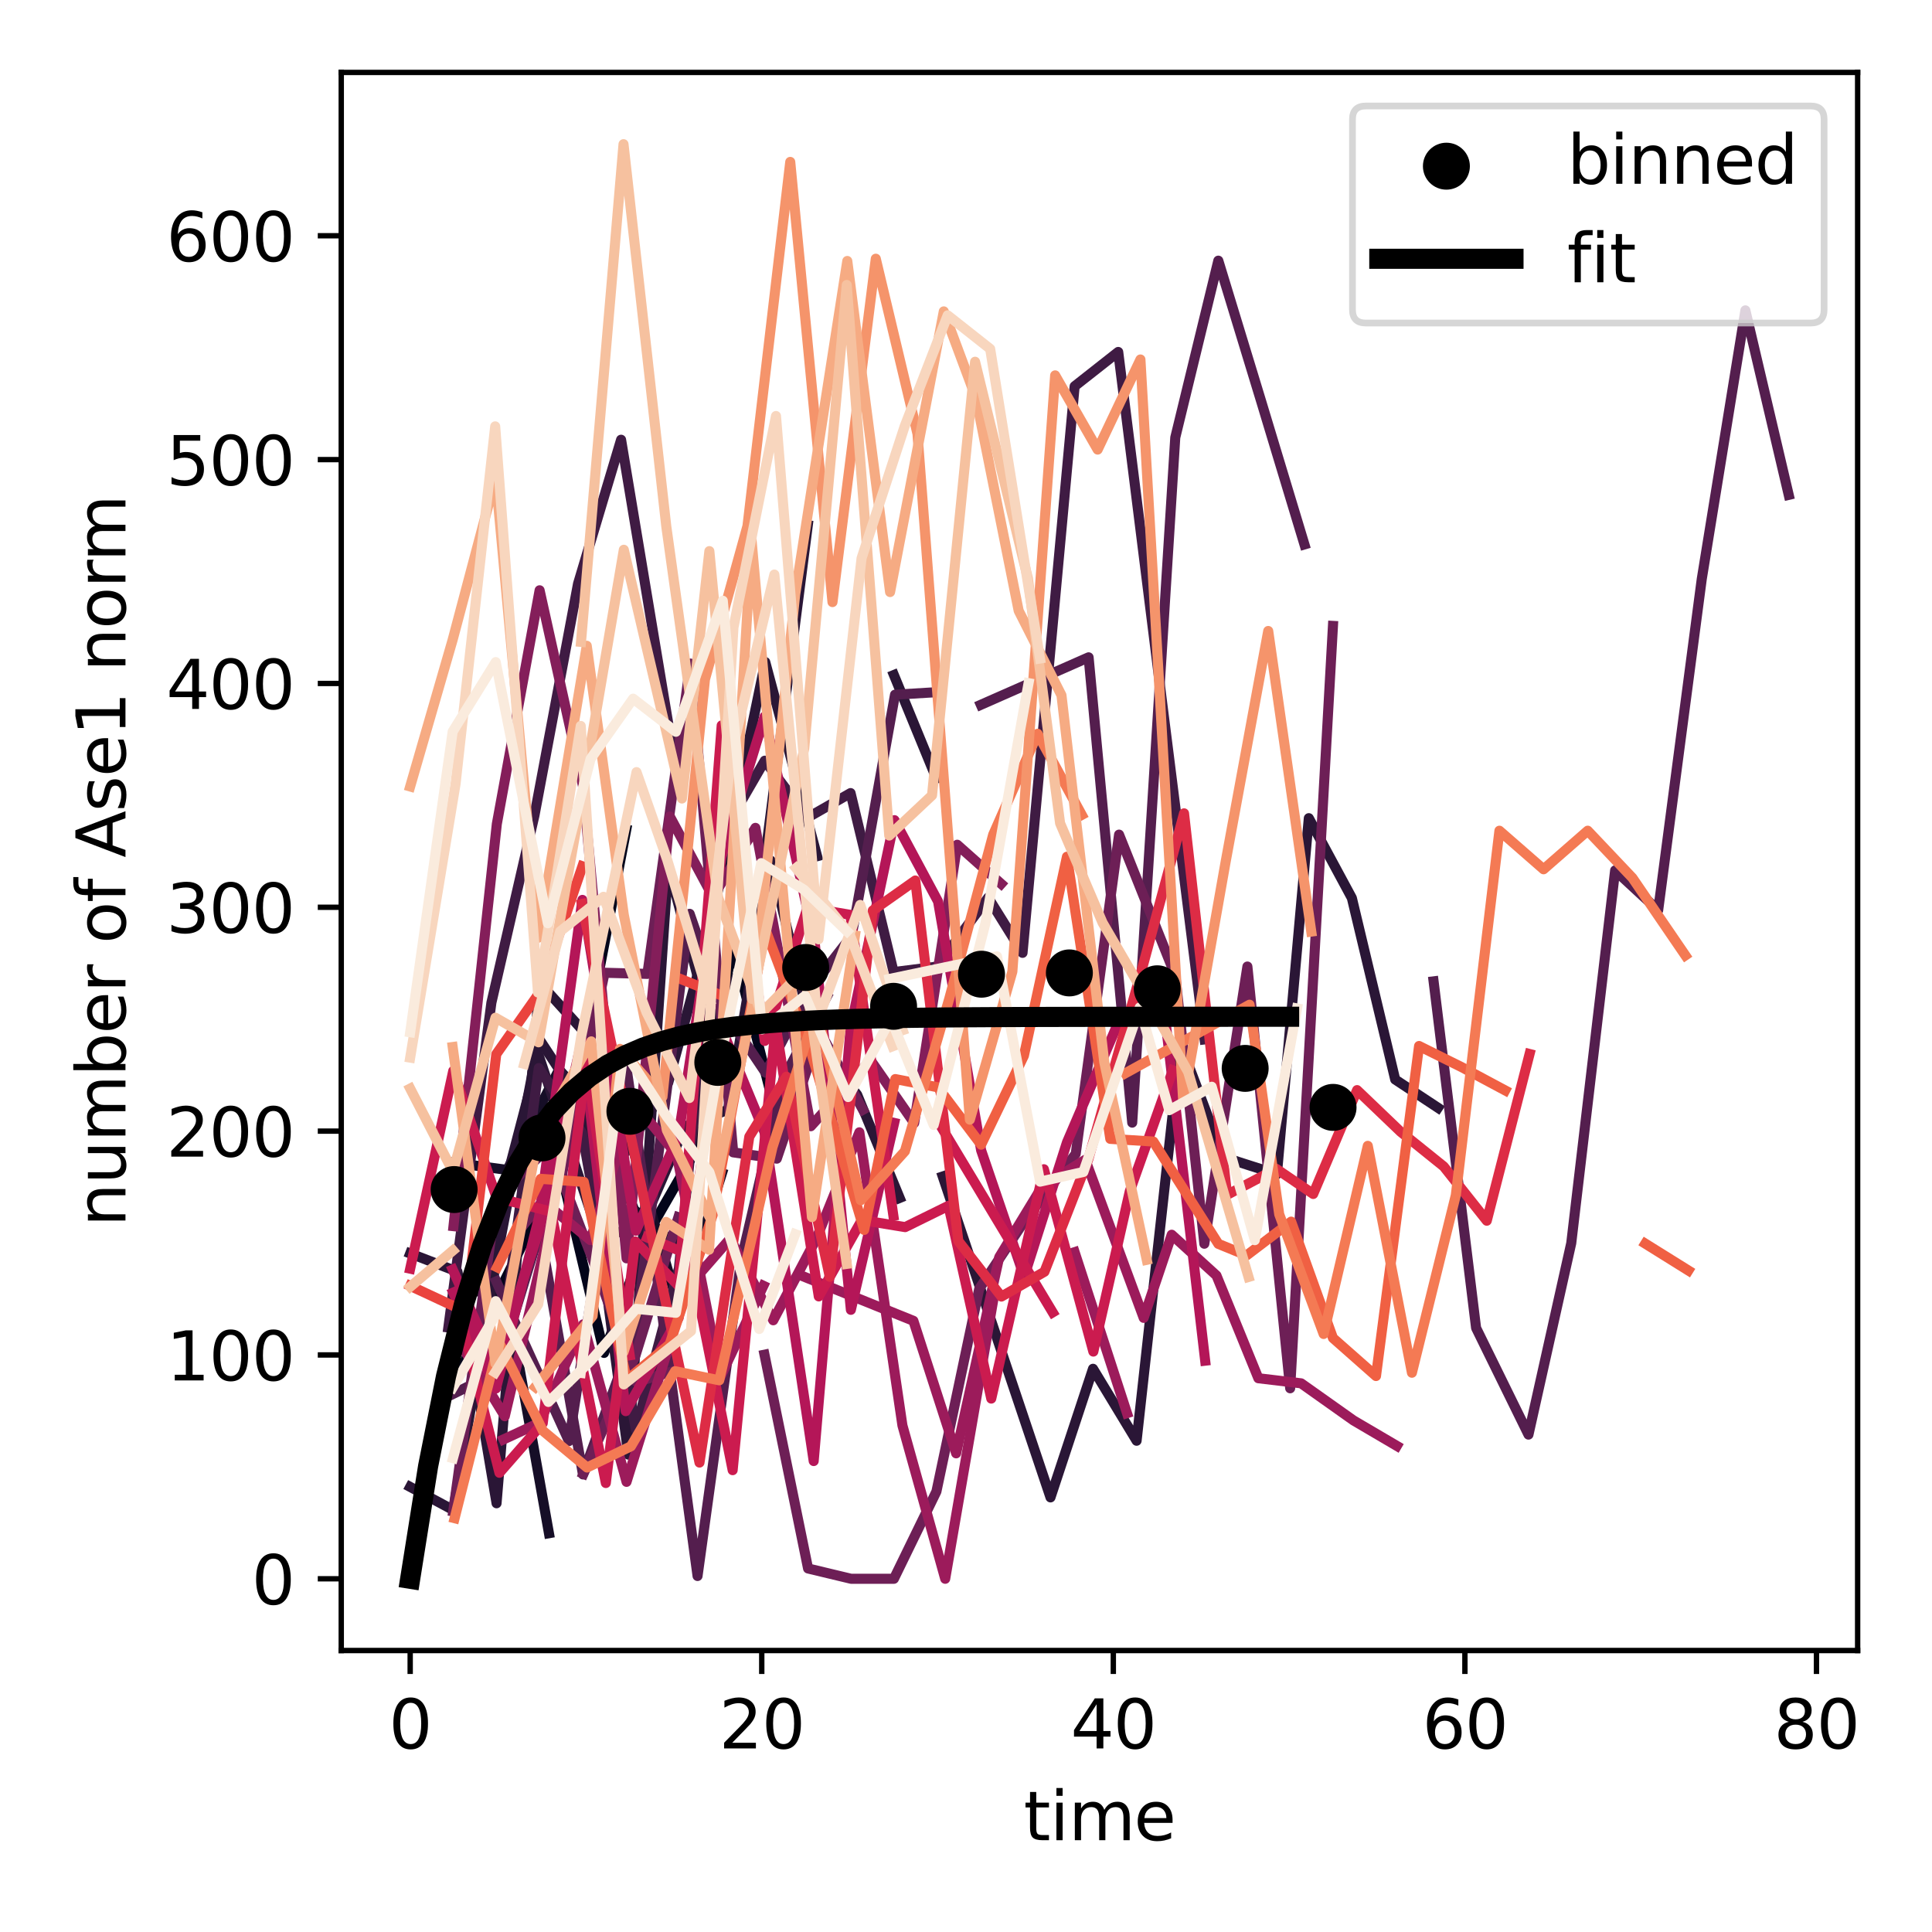 <?xml version="1.0" encoding="utf-8" standalone="no"?>
<!DOCTYPE svg PUBLIC "-//W3C//DTD SVG 1.1//EN"
  "http://www.w3.org/Graphics/SVG/1.1/DTD/svg11.dtd">
<svg xmlns:xlink="http://www.w3.org/1999/xlink" width="288pt" height="288pt" viewBox="0 0 288 288" xmlns="http://www.w3.org/2000/svg" version="1.1">
 <defs>
  <style type="text/css">*{stroke-linejoin: round; stroke-linecap: butt}</style>
 </defs>
 <g id="figure_1">
  <g id="patch_1">
   <path d="M 0 288 
L 288 288 
L 288 0 
L 0 0 
z
" style="fill: #ffffff"/>
  </g>
  <g id="axes_1">
   <g id="patch_2">
    <path d="M 50.87 246.04 
L 276.915 246.04 
L 276.915 10.8 
L 50.87 10.8 
z
" style="fill: #ffffff"/>
   </g>
   <g id="matplotlib.axis_1">
    <g id="xtick_1">
     <g id="line2d_1">
      <defs>
       <path id="m517256aa11" d="M 0 0 
L 0 3.5 
" style="stroke: #000000; stroke-width: 0.8"/>
      </defs>
      <g>
       <use xlink:href="#m517256aa11" x="61.145" y="246.04" style="stroke: #000000; stroke-width: 0.8"/>
      </g>
     </g>
     <g id="text_1">
      <!-- 0 -->
      <g transform="translate(57.964 260.638) scale(0.1 -0.1)">
       <defs>
        <path id="DejaVuSans-30" d="M 2034 4250 
Q 1547 4250 1301 3770 
Q 1056 3291 1056 2328 
Q 1056 1369 1301 889 
Q 1547 409 2034 409 
Q 2525 409 2770 889 
Q 3016 1369 3016 2328 
Q 3016 3291 2770 3770 
Q 2525 4250 2034 4250 
z
M 2034 4750 
Q 2819 4750 3233 4129 
Q 3647 3509 3647 2328 
Q 3647 1150 3233 529 
Q 2819 -91 2034 -91 
Q 1250 -91 836 529 
Q 422 1150 422 2328 
Q 422 3509 836 4129 
Q 1250 4750 2034 4750 
z
" transform="scale(0.016)"/>
       </defs>
       <use xlink:href="#DejaVuSans-30"/>
      </g>
     </g>
    </g>
    <g id="xtick_2">
     <g id="line2d_2">
      <g>
       <use xlink:href="#m517256aa11" x="113.553" y="246.04" style="stroke: #000000; stroke-width: 0.8"/>
      </g>
     </g>
     <g id="text_2">
      <!-- 20 -->
      <g transform="translate(107.191 260.638) scale(0.1 -0.1)">
       <defs>
        <path id="DejaVuSans-32" d="M 1228 531 
L 3431 531 
L 3431 0 
L 469 0 
L 469 531 
Q 828 903 1448 1529 
Q 2069 2156 2228 2338 
Q 2531 2678 2651 2914 
Q 2772 3150 2772 3378 
Q 2772 3750 2511 3984 
Q 2250 4219 1831 4219 
Q 1534 4219 1204 4116 
Q 875 4013 500 3803 
L 500 4441 
Q 881 4594 1212 4672 
Q 1544 4750 1819 4750 
Q 2544 4750 2975 4387 
Q 3406 4025 3406 3419 
Q 3406 3131 3298 2873 
Q 3191 2616 2906 2266 
Q 2828 2175 2409 1742 
Q 1991 1309 1228 531 
z
" transform="scale(0.016)"/>
       </defs>
       <use xlink:href="#DejaVuSans-32"/>
       <use xlink:href="#DejaVuSans-30" x="63.623"/>
      </g>
     </g>
    </g>
    <g id="xtick_3">
     <g id="line2d_3">
      <g>
       <use xlink:href="#m517256aa11" x="165.961" y="246.04" style="stroke: #000000; stroke-width: 0.8"/>
      </g>
     </g>
     <g id="text_3">
      <!-- 40 -->
      <g transform="translate(159.599 260.638) scale(0.1 -0.1)">
       <defs>
        <path id="DejaVuSans-34" d="M 2419 4116 
L 825 1625 
L 2419 1625 
L 2419 4116 
z
M 2253 4666 
L 3047 4666 
L 3047 1625 
L 3713 1625 
L 3713 1100 
L 3047 1100 
L 3047 0 
L 2419 0 
L 2419 1100 
L 313 1100 
L 313 1709 
L 2253 4666 
z
" transform="scale(0.016)"/>
       </defs>
       <use xlink:href="#DejaVuSans-34"/>
       <use xlink:href="#DejaVuSans-30" x="63.623"/>
      </g>
     </g>
    </g>
    <g id="xtick_4">
     <g id="line2d_4">
      <g>
       <use xlink:href="#m517256aa11" x="218.37" y="246.04" style="stroke: #000000; stroke-width: 0.8"/>
      </g>
     </g>
     <g id="text_4">
      <!-- 60 -->
      <g transform="translate(212.007 260.638) scale(0.1 -0.1)">
       <defs>
        <path id="DejaVuSans-36" d="M 2113 2584 
Q 1688 2584 1439 2293 
Q 1191 2003 1191 1497 
Q 1191 994 1439 701 
Q 1688 409 2113 409 
Q 2538 409 2786 701 
Q 3034 994 3034 1497 
Q 3034 2003 2786 2293 
Q 2538 2584 2113 2584 
z
M 3366 4563 
L 3366 3988 
Q 3128 4100 2886 4159 
Q 2644 4219 2406 4219 
Q 1781 4219 1451 3797 
Q 1122 3375 1075 2522 
Q 1259 2794 1537 2939 
Q 1816 3084 2150 3084 
Q 2853 3084 3261 2657 
Q 3669 2231 3669 1497 
Q 3669 778 3244 343 
Q 2819 -91 2113 -91 
Q 1303 -91 875 529 
Q 447 1150 447 2328 
Q 447 3434 972 4092 
Q 1497 4750 2381 4750 
Q 2619 4750 2861 4703 
Q 3103 4656 3366 4563 
z
" transform="scale(0.016)"/>
       </defs>
       <use xlink:href="#DejaVuSans-36"/>
       <use xlink:href="#DejaVuSans-30" x="63.623"/>
      </g>
     </g>
    </g>
    <g id="xtick_5">
     <g id="line2d_5">
      <g>
       <use xlink:href="#m517256aa11" x="270.778" y="246.04" style="stroke: #000000; stroke-width: 0.8"/>
      </g>
     </g>
     <g id="text_5">
      <!-- 80 -->
      <g transform="translate(264.415 260.638) scale(0.1 -0.1)">
       <defs>
        <path id="DejaVuSans-38" d="M 2034 2216 
Q 1584 2216 1326 1975 
Q 1069 1734 1069 1313 
Q 1069 891 1326 650 
Q 1584 409 2034 409 
Q 2484 409 2743 651 
Q 3003 894 3003 1313 
Q 3003 1734 2745 1975 
Q 2488 2216 2034 2216 
z
M 1403 2484 
Q 997 2584 770 2862 
Q 544 3141 544 3541 
Q 544 4100 942 4425 
Q 1341 4750 2034 4750 
Q 2731 4750 3128 4425 
Q 3525 4100 3525 3541 
Q 3525 3141 3298 2862 
Q 3072 2584 2669 2484 
Q 3125 2378 3379 2068 
Q 3634 1759 3634 1313 
Q 3634 634 3220 271 
Q 2806 -91 2034 -91 
Q 1263 -91 848 271 
Q 434 634 434 1313 
Q 434 1759 690 2068 
Q 947 2378 1403 2484 
z
M 1172 3481 
Q 1172 3119 1398 2916 
Q 1625 2713 2034 2713 
Q 2441 2713 2670 2916 
Q 2900 3119 2900 3481 
Q 2900 3844 2670 4047 
Q 2441 4250 2034 4250 
Q 1625 4250 1398 4047 
Q 1172 3844 1172 3481 
z
" transform="scale(0.016)"/>
       </defs>
       <use xlink:href="#DejaVuSans-38"/>
       <use xlink:href="#DejaVuSans-30" x="63.623"/>
      </g>
     </g>
    </g>
    <g id="text_6">
     <!-- time -->
     <g transform="translate(152.596 274.317) scale(0.1 -0.1)">
      <defs>
       <path id="DejaVuSans-74" d="M 1172 4494 
L 1172 3500 
L 2356 3500 
L 2356 3053 
L 1172 3053 
L 1172 1153 
Q 1172 725 1289 603 
Q 1406 481 1766 481 
L 2356 481 
L 2356 0 
L 1766 0 
Q 1100 0 847 248 
Q 594 497 594 1153 
L 594 3053 
L 172 3053 
L 172 3500 
L 594 3500 
L 594 4494 
L 1172 4494 
z
" transform="scale(0.016)"/>
       <path id="DejaVuSans-69" d="M 603 3500 
L 1178 3500 
L 1178 0 
L 603 0 
L 603 3500 
z
M 603 4863 
L 1178 4863 
L 1178 4134 
L 603 4134 
L 603 4863 
z
" transform="scale(0.016)"/>
       <path id="DejaVuSans-6d" d="M 3328 2828 
Q 3544 3216 3844 3400 
Q 4144 3584 4550 3584 
Q 5097 3584 5394 3201 
Q 5691 2819 5691 2113 
L 5691 0 
L 5113 0 
L 5113 2094 
Q 5113 2597 4934 2840 
Q 4756 3084 4391 3084 
Q 3944 3084 3684 2787 
Q 3425 2491 3425 1978 
L 3425 0 
L 2847 0 
L 2847 2094 
Q 2847 2600 2669 2842 
Q 2491 3084 2119 3084 
Q 1678 3084 1418 2786 
Q 1159 2488 1159 1978 
L 1159 0 
L 581 0 
L 581 3500 
L 1159 3500 
L 1159 2956 
Q 1356 3278 1631 3431 
Q 1906 3584 2284 3584 
Q 2666 3584 2933 3390 
Q 3200 3197 3328 2828 
z
" transform="scale(0.016)"/>
       <path id="DejaVuSans-65" d="M 3597 1894 
L 3597 1613 
L 953 1613 
Q 991 1019 1311 708 
Q 1631 397 2203 397 
Q 2534 397 2845 478 
Q 3156 559 3463 722 
L 3463 178 
Q 3153 47 2828 -22 
Q 2503 -91 2169 -91 
Q 1331 -91 842 396 
Q 353 884 353 1716 
Q 353 2575 817 3079 
Q 1281 3584 2069 3584 
Q 2775 3584 3186 3129 
Q 3597 2675 3597 1894 
z
M 3022 2063 
Q 3016 2534 2758 2815 
Q 2500 3097 2075 3097 
Q 1594 3097 1305 2825 
Q 1016 2553 972 2059 
L 3022 2063 
z
" transform="scale(0.016)"/>
      </defs>
      <use xlink:href="#DejaVuSans-74"/>
      <use xlink:href="#DejaVuSans-69" x="39.209"/>
      <use xlink:href="#DejaVuSans-6d" x="66.992"/>
      <use xlink:href="#DejaVuSans-65" x="164.404"/>
     </g>
    </g>
   </g>
   <g id="matplotlib.axis_2">
    <g id="ytick_1">
     <g id="line2d_6">
      <defs>
       <path id="m238ef9b78f" d="M 0 0 
L -3.5 0 
" style="stroke: #000000; stroke-width: 0.8"/>
      </defs>
      <g>
       <use xlink:href="#m238ef9b78f" x="50.87" y="235.347" style="stroke: #000000; stroke-width: 0.8"/>
      </g>
     </g>
     <g id="text_7">
      <!-- 0 -->
      <g transform="translate(37.508 239.146) scale(0.1 -0.1)">
       <use xlink:href="#DejaVuSans-30"/>
      </g>
     </g>
    </g>
    <g id="ytick_2">
     <g id="line2d_7">
      <g>
       <use xlink:href="#m238ef9b78f" x="50.87" y="201.98" style="stroke: #000000; stroke-width: 0.8"/>
      </g>
     </g>
     <g id="text_8">
      <!-- 100 -->
      <g transform="translate(24.782 205.78) scale(0.1 -0.1)">
       <defs>
        <path id="DejaVuSans-31" d="M 794 531 
L 1825 531 
L 1825 4091 
L 703 3866 
L 703 4441 
L 1819 4666 
L 2450 4666 
L 2450 531 
L 3481 531 
L 3481 0 
L 794 0 
L 794 531 
z
" transform="scale(0.016)"/>
       </defs>
       <use xlink:href="#DejaVuSans-31"/>
       <use xlink:href="#DejaVuSans-30" x="63.623"/>
       <use xlink:href="#DejaVuSans-30" x="127.246"/>
      </g>
     </g>
    </g>
    <g id="ytick_3">
     <g id="line2d_8">
      <g>
       <use xlink:href="#m238ef9b78f" x="50.87" y="168.614" style="stroke: #000000; stroke-width: 0.8"/>
      </g>
     </g>
     <g id="text_9">
      <!-- 200 -->
      <g transform="translate(24.782 172.413) scale(0.1 -0.1)">
       <use xlink:href="#DejaVuSans-32"/>
       <use xlink:href="#DejaVuSans-30" x="63.623"/>
       <use xlink:href="#DejaVuSans-30" x="127.246"/>
      </g>
     </g>
    </g>
    <g id="ytick_4">
     <g id="line2d_9">
      <g>
       <use xlink:href="#m238ef9b78f" x="50.87" y="135.247" style="stroke: #000000; stroke-width: 0.8"/>
      </g>
     </g>
     <g id="text_10">
      <!-- 300 -->
      <g transform="translate(24.782 139.046) scale(0.1 -0.1)">
       <defs>
        <path id="DejaVuSans-33" d="M 2597 2516 
Q 3050 2419 3304 2112 
Q 3559 1806 3559 1356 
Q 3559 666 3084 287 
Q 2609 -91 1734 -91 
Q 1441 -91 1130 -33 
Q 819 25 488 141 
L 488 750 
Q 750 597 1062 519 
Q 1375 441 1716 441 
Q 2309 441 2620 675 
Q 2931 909 2931 1356 
Q 2931 1769 2642 2001 
Q 2353 2234 1838 2234 
L 1294 2234 
L 1294 2753 
L 1863 2753 
Q 2328 2753 2575 2939 
Q 2822 3125 2822 3475 
Q 2822 3834 2567 4026 
Q 2313 4219 1838 4219 
Q 1578 4219 1281 4162 
Q 984 4106 628 3988 
L 628 4550 
Q 988 4650 1302 4700 
Q 1616 4750 1894 4750 
Q 2613 4750 3031 4423 
Q 3450 4097 3450 3541 
Q 3450 3153 3228 2886 
Q 3006 2619 2597 2516 
z
" transform="scale(0.016)"/>
       </defs>
       <use xlink:href="#DejaVuSans-33"/>
       <use xlink:href="#DejaVuSans-30" x="63.623"/>
       <use xlink:href="#DejaVuSans-30" x="127.246"/>
      </g>
     </g>
    </g>
    <g id="ytick_5">
     <g id="line2d_10">
      <g>
       <use xlink:href="#m238ef9b78f" x="50.87" y="101.88" style="stroke: #000000; stroke-width: 0.8"/>
      </g>
     </g>
     <g id="text_11">
      <!-- 400 -->
      <g transform="translate(24.782 105.679) scale(0.1 -0.1)">
       <use xlink:href="#DejaVuSans-34"/>
       <use xlink:href="#DejaVuSans-30" x="63.623"/>
       <use xlink:href="#DejaVuSans-30" x="127.246"/>
      </g>
     </g>
    </g>
    <g id="ytick_6">
     <g id="line2d_11">
      <g>
       <use xlink:href="#m238ef9b78f" x="50.87" y="68.513" style="stroke: #000000; stroke-width: 0.8"/>
      </g>
     </g>
     <g id="text_12">
      <!-- 500 -->
      <g transform="translate(24.782 72.312) scale(0.1 -0.1)">
       <defs>
        <path id="DejaVuSans-35" d="M 691 4666 
L 3169 4666 
L 3169 4134 
L 1269 4134 
L 1269 2991 
Q 1406 3038 1543 3061 
Q 1681 3084 1819 3084 
Q 2600 3084 3056 2656 
Q 3513 2228 3513 1497 
Q 3513 744 3044 326 
Q 2575 -91 1722 -91 
Q 1428 -91 1123 -41 
Q 819 9 494 109 
L 494 744 
Q 775 591 1075 516 
Q 1375 441 1709 441 
Q 2250 441 2565 725 
Q 2881 1009 2881 1497 
Q 2881 1984 2565 2268 
Q 2250 2553 1709 2553 
Q 1456 2553 1204 2497 
Q 953 2441 691 2322 
L 691 4666 
z
" transform="scale(0.016)"/>
       </defs>
       <use xlink:href="#DejaVuSans-35"/>
       <use xlink:href="#DejaVuSans-30" x="63.623"/>
       <use xlink:href="#DejaVuSans-30" x="127.246"/>
      </g>
     </g>
    </g>
    <g id="ytick_7">
     <g id="line2d_12">
      <g>
       <use xlink:href="#m238ef9b78f" x="50.87" y="35.146" style="stroke: #000000; stroke-width: 0.8"/>
      </g>
     </g>
     <g id="text_13">
      <!-- 600 -->
      <g transform="translate(24.782 38.946) scale(0.1 -0.1)">
       <use xlink:href="#DejaVuSans-36"/>
       <use xlink:href="#DejaVuSans-30" x="63.623"/>
       <use xlink:href="#DejaVuSans-30" x="127.246"/>
      </g>
     </g>
    </g>
    <g id="text_14">
     <!-- number of Ase1 norm -->
     <g transform="translate(18.703 182.87) rotate(-90) scale(0.1 -0.1)">
      <defs>
       <path id="DejaVuSans-6e" d="M 3513 2113 
L 3513 0 
L 2938 0 
L 2938 2094 
Q 2938 2591 2744 2837 
Q 2550 3084 2163 3084 
Q 1697 3084 1428 2787 
Q 1159 2491 1159 1978 
L 1159 0 
L 581 0 
L 581 3500 
L 1159 3500 
L 1159 2956 
Q 1366 3272 1645 3428 
Q 1925 3584 2291 3584 
Q 2894 3584 3203 3211 
Q 3513 2838 3513 2113 
z
" transform="scale(0.016)"/>
       <path id="DejaVuSans-75" d="M 544 1381 
L 544 3500 
L 1119 3500 
L 1119 1403 
Q 1119 906 1312 657 
Q 1506 409 1894 409 
Q 2359 409 2629 706 
Q 2900 1003 2900 1516 
L 2900 3500 
L 3475 3500 
L 3475 0 
L 2900 0 
L 2900 538 
Q 2691 219 2414 64 
Q 2138 -91 1772 -91 
Q 1169 -91 856 284 
Q 544 659 544 1381 
z
M 1991 3584 
L 1991 3584 
z
" transform="scale(0.016)"/>
       <path id="DejaVuSans-62" d="M 3116 1747 
Q 3116 2381 2855 2742 
Q 2594 3103 2138 3103 
Q 1681 3103 1420 2742 
Q 1159 2381 1159 1747 
Q 1159 1113 1420 752 
Q 1681 391 2138 391 
Q 2594 391 2855 752 
Q 3116 1113 3116 1747 
z
M 1159 2969 
Q 1341 3281 1617 3432 
Q 1894 3584 2278 3584 
Q 2916 3584 3314 3078 
Q 3713 2572 3713 1747 
Q 3713 922 3314 415 
Q 2916 -91 2278 -91 
Q 1894 -91 1617 61 
Q 1341 213 1159 525 
L 1159 0 
L 581 0 
L 581 4863 
L 1159 4863 
L 1159 2969 
z
" transform="scale(0.016)"/>
       <path id="DejaVuSans-72" d="M 2631 2963 
Q 2534 3019 2420 3045 
Q 2306 3072 2169 3072 
Q 1681 3072 1420 2755 
Q 1159 2438 1159 1844 
L 1159 0 
L 581 0 
L 581 3500 
L 1159 3500 
L 1159 2956 
Q 1341 3275 1631 3429 
Q 1922 3584 2338 3584 
Q 2397 3584 2469 3576 
Q 2541 3569 2628 3553 
L 2631 2963 
z
" transform="scale(0.016)"/>
       <path id="DejaVuSans-20" transform="scale(0.016)"/>
       <path id="DejaVuSans-6f" d="M 1959 3097 
Q 1497 3097 1228 2736 
Q 959 2375 959 1747 
Q 959 1119 1226 758 
Q 1494 397 1959 397 
Q 2419 397 2687 759 
Q 2956 1122 2956 1747 
Q 2956 2369 2687 2733 
Q 2419 3097 1959 3097 
z
M 1959 3584 
Q 2709 3584 3137 3096 
Q 3566 2609 3566 1747 
Q 3566 888 3137 398 
Q 2709 -91 1959 -91 
Q 1206 -91 779 398 
Q 353 888 353 1747 
Q 353 2609 779 3096 
Q 1206 3584 1959 3584 
z
" transform="scale(0.016)"/>
       <path id="DejaVuSans-66" d="M 2375 4863 
L 2375 4384 
L 1825 4384 
Q 1516 4384 1395 4259 
Q 1275 4134 1275 3809 
L 1275 3500 
L 2222 3500 
L 2222 3053 
L 1275 3053 
L 1275 0 
L 697 0 
L 697 3053 
L 147 3053 
L 147 3500 
L 697 3500 
L 697 3744 
Q 697 4328 969 4595 
Q 1241 4863 1831 4863 
L 2375 4863 
z
" transform="scale(0.016)"/>
       <path id="DejaVuSans-41" d="M 2188 4044 
L 1331 1722 
L 3047 1722 
L 2188 4044 
z
M 1831 4666 
L 2547 4666 
L 4325 0 
L 3669 0 
L 3244 1197 
L 1141 1197 
L 716 0 
L 50 0 
L 1831 4666 
z
" transform="scale(0.016)"/>
       <path id="DejaVuSans-73" d="M 2834 3397 
L 2834 2853 
Q 2591 2978 2328 3040 
Q 2066 3103 1784 3103 
Q 1356 3103 1142 2972 
Q 928 2841 928 2578 
Q 928 2378 1081 2264 
Q 1234 2150 1697 2047 
L 1894 2003 
Q 2506 1872 2764 1633 
Q 3022 1394 3022 966 
Q 3022 478 2636 193 
Q 2250 -91 1575 -91 
Q 1294 -91 989 -36 
Q 684 19 347 128 
L 347 722 
Q 666 556 975 473 
Q 1284 391 1588 391 
Q 1994 391 2212 530 
Q 2431 669 2431 922 
Q 2431 1156 2273 1281 
Q 2116 1406 1581 1522 
L 1381 1569 
Q 847 1681 609 1914 
Q 372 2147 372 2553 
Q 372 3047 722 3315 
Q 1072 3584 1716 3584 
Q 2034 3584 2315 3537 
Q 2597 3491 2834 3397 
z
" transform="scale(0.016)"/>
      </defs>
      <use xlink:href="#DejaVuSans-6e"/>
      <use xlink:href="#DejaVuSans-75" x="63.379"/>
      <use xlink:href="#DejaVuSans-6d" x="126.758"/>
      <use xlink:href="#DejaVuSans-62" x="224.17"/>
      <use xlink:href="#DejaVuSans-65" x="287.646"/>
      <use xlink:href="#DejaVuSans-72" x="349.17"/>
      <use xlink:href="#DejaVuSans-20" x="390.283"/>
      <use xlink:href="#DejaVuSans-6f" x="422.07"/>
      <use xlink:href="#DejaVuSans-66" x="483.252"/>
      <use xlink:href="#DejaVuSans-20" x="518.457"/>
      <use xlink:href="#DejaVuSans-41" x="550.244"/>
      <use xlink:href="#DejaVuSans-73" x="618.652"/>
      <use xlink:href="#DejaVuSans-65" x="670.752"/>
      <use xlink:href="#DejaVuSans-31" x="732.275"/>
      <use xlink:href="#DejaVuSans-20" x="795.898"/>
      <use xlink:href="#DejaVuSans-6e" x="827.686"/>
      <use xlink:href="#DejaVuSans-6f" x="891.064"/>
      <use xlink:href="#DejaVuSans-72" x="952.246"/>
      <use xlink:href="#DejaVuSans-6d" x="991.609"/>
     </g>
    </g>
   </g>
   <g id="line2d_13">
    <path d="M 61.145 170.205 
M 86.898 157.326 
L 93.357 123.665 
" clip-path="url(#pe557d2e48a)" style="fill: none; stroke: #03051a; stroke-width: 1.5; stroke-linecap: square"/>
   </g>
   <g id="line2d_14">
    <path d="M 67.643 206.249 
L 83.505 174.113 
L 90.045 201.677 
L 96.463 184.066 
L 102.922 172.851 
L 109.3 140.896 
L 115.757 166.468 
" clip-path="url(#pe557d2e48a)" style="fill: none; stroke: #03051a; stroke-width: 1.5; stroke-linecap: square"/>
   </g>
   <g id="line2d_15">
    <path d="M 68.993 192.377 
L 75.452 192.761 
L 81.83 228.554 
M 94.665 172.364 
L 101.242 195.194 
L 107.623 174.893 
" clip-path="url(#pe557d2e48a)" style="fill: none; stroke: #160e27; stroke-width: 1.5; stroke-linecap: square"/>
   </g>
   <g id="line2d_16">
    <path d="M 67.439 173.292 
L 75.609 174.396 
L 83.34 159.454 
L 88.125 164.663 
L 94.542 180.332 
L 101.001 185.764 
" clip-path="url(#pe557d2e48a)" style="fill: none; stroke: #160e27; stroke-width: 1.5; stroke-linecap: square"/>
   </g>
   <g id="line2d_17">
    <path d="M 73.938 181.784 
L 80.316 157.366 
L 89.39 184.716 
L 95.85 182.377 
L 102.104 167.913 
L 108.522 165.427 
L 114.9 128.293 
L 121.317 155.05 
L 127.777 163.185 
L 134.113 178.574 
M 140.53 175.374 
L 156.596 223.215 
L 162.932 204.042 
L 169.431 214.769 
L 175.971 155.577 
L 182.349 172.481 
L 190.347 175.037 
L 195.103 121.964 
L 201.52 133.865 
L 207.98 160.923 
L 214.358 165.133 
" clip-path="url(#pe557d2e48a)" style="fill: none; stroke: #2a1636; stroke-width: 1.5; stroke-linecap: square"/>
   </g>
   <g id="line2d_18">
    <path d="M 61.145 186.852 
L 68.194 189.568 
L 74.021 224.09 
L 80.439 146.505 
L 86.856 153.582 
L 93.195 171.78 
L 99.612 161.403 
L 105.907 138.17 
L 114.077 98.687 
L 121.807 127.636 
" clip-path="url(#pe557d2e48a)" style="fill: none; stroke: #2a1636; stroke-width: 1.5; stroke-linecap: square"/>
   </g>
   <g id="line2d_19">
    <path d="M 61.145 221.652 
L 67.562 225.095 
L 73.94 188.197 
L 80.358 154.863 
L 86.733 164.573 
L 93.659 216.834 
L 99.61 129.071 
L 106.03 153.242 
L 112.405 140.542 
L 120.418 78.306 
M 133.253 100.622 
L 139.589 116.051 
" clip-path="url(#pe557d2e48a)" style="fill: none; stroke: #2a1636; stroke-width: 1.5; stroke-linecap: square"/>
   </g>
   <g id="line2d_20">
    <path d="M 73.898 206.49 
L 80.316 159.214 
L 86.775 168.874 
L 94.788 213.091 
L 101.206 189.061 
L 107.581 124.486 
L 114.001 113.395 
L 120.377 121.883 
L 126.794 118.223 
L 133.214 144.907 
L 139.631 144.092 
L 147.304 133.802 
L 152.427 142.04 
L 160.194 57.576 
L 166.692 52.464 
L 173.152 104.052 
L 179.569 154.94 
" clip-path="url(#pe557d2e48a)" style="fill: none; stroke: #3f1b43; stroke-width: 1.5; stroke-linecap: square"/>
   </g>
   <g id="line2d_21">
    <path d="M 66.831 197.89 
L 73.251 149.474 
L 79.668 121.576 
L 86.167 87.012 
L 92.584 65.55 
L 100.393 112.521 
" clip-path="url(#pe557d2e48a)" style="fill: none; stroke: #3f1b43; stroke-width: 1.5; stroke-linecap: square"/>
   </g>
   <g id="line2d_22">
    <path d="M 73.98 191.013 
L 84.812 214.825 
L 93.431 159.495 
L 97.608 187.746 
L 103.983 234.932 
L 110.485 187.876 
L 116.821 160.739 
L 123.238 148.594 
" clip-path="url(#pe557d2e48a)" style="fill: none; stroke: #541e4e; stroke-width: 1.5; stroke-linecap: square"/>
   </g>
   <g id="line2d_23">
    <path d="M 67.643 207.74 
L 74.061 204.564 
L 80.481 183.475 
L 86.898 219.79 
L 94.746 198.24 
L 102.809 136.224 
L 107.704 150.369 
L 114.122 159.902 
L 120.542 147.733 
L 126.959 139.511 
L 133.418 103.555 
L 139.794 103.171 
M 146.211 105.063 
L 162.277 97.986 
L 168.778 167.349 
L 175.196 65.223 
L 181.613 38.857 
L 188.03 59.918 
L 194.448 81.156 
M 213.703 146.288 
L 220.039 197.956 
L 227.848 213.853 
L 234.223 185.317 
L 240.764 129.748 
L 247.181 135.687 
L 253.682 86.291 
L 260.181 46.268 
L 266.64 73.769 
" clip-path="url(#pe557d2e48a)" style="fill: none; stroke: #541e4e; stroke-width: 1.5; stroke-linecap: square"/>
   </g>
   <g id="line2d_24">
    <path d="M 86.979 219.692 
L 94.704 202.152 
L 101.122 181.44 
M 113.959 201.94 
L 120.458 233.81 
L 126.875 235.347 
L 133.253 235.347 
L 139.589 222.341 
L 145.968 192.127 
L 152.385 182.514 
L 160.356 171.997 
L 166.816 124.416 
L 175.214 145.444 
L 179.527 185.4 
L 185.947 144.079 
L 192.323 206.95 
L 198.701 93.301 
" clip-path="url(#pe557d2e48a)" style="fill: none; stroke: #6d1f56; stroke-width: 1.5; stroke-linecap: square"/>
   </g>
   <g id="line2d_25">
    <path d="M 67.562 225.283 
L 74.021 178.423 
L 81.909 170.953 
L 88.368 187.79 
L 94.869 206.006 
L 101.245 204.141 
" clip-path="url(#pe557d2e48a)" style="fill: none; stroke: #6d1f56; stroke-width: 1.5; stroke-linecap: square"/>
   </g>
   <g id="line2d_26">
    <path d="M 77.127 183.742 
L 83.667 175.577 
L 90.127 145.007 
L 96.505 145.177 
L 102.922 98.917 
L 109.297 171.78 
L 115.799 172.718 
L 122.216 153.795 
L 128.633 165.42 
" clip-path="url(#pe557d2e48a)" style="fill: none; stroke: #6d1f56; stroke-width: 1.5; stroke-linecap: square"/>
   </g>
   <g id="line2d_27">
    <path d="M 67.601 182.781 
L 74.061 122.828 
L 80.439 87.993 
L 86.898 117.155 
L 93.397 187.579 
L 99.856 121.713 
L 106.274 133.679 
L 112.61 123.408 
L 120.867 167.886 
L 129.779 158.056 
L 136.277 167.409 
L 142.697 125.924 
L 149.238 131.747 
" clip-path="url(#pe557d2e48a)" style="fill: none; stroke: #841e5a; stroke-width: 1.5; stroke-linecap: square"/>
   </g>
   <g id="line2d_28">
    <path d="M 68.789 200.589 
L 75.248 211.115 
L 82.519 180.355 
L 88.001 184.853 
L 94.5 164.386 
L 100.878 172.11 
L 107.377 205.282 
L 113.797 191.667 
M 120.172 190.442 
L 136.157 196.892 
L 142.532 216.646 
L 148.952 187.403 
L 155.37 176.849 
L 161.787 172.881 
L 170.487 196.452 
L 174.664 184.059 
L 181.335 190.135 
L 187.582 205.452 
L 193.958 206.211 
L 201.767 211.744 
L 208.226 215.538 
" clip-path="url(#pe557d2e48a)" style="fill: none; stroke: #9c1b5b; stroke-width: 1.5; stroke-linecap: square"/>
   </g>
   <g id="line2d_29">
    <path d="M 75.064 214.568 
L 80.439 212.087 
L 86.94 197.419 
L 93.397 220.897 
L 102.39 192.04 
L 108.849 184.63 
L 115.267 196.812 
L 121.687 184.663 
L 128.104 168.791 
L 134.522 212.485 
L 140.9 235.347 
L 148.095 193.595 
M 160.194 186.655 
L 168 210.661 
" clip-path="url(#pe557d2e48a)" style="fill: none; stroke: #9c1b5b; stroke-width: 1.5; stroke-linecap: square"/>
   </g>
   <g id="line2d_30">
    <path d="M 67.565 192.681 
L 73.94 206.977 
L 80.358 181.423 
L 86.817 134.146 
L 94.788 183.469 
L 101.124 169.371 
L 107.542 127.766 
L 113.962 106.828 
L 121.446 140.482 
L 126.839 195.254 
L 133.295 167.392 
" clip-path="url(#pe557d2e48a)" style="fill: none; stroke: #b41658; stroke-width: 1.5; stroke-linecap: square"/>
   </g>
   <g id="line2d_31">
    <path d="M 67.481 189.254 
L 73.898 203.672 
L 80.316 183.469 
L 86.736 155.053 
L 93.276 210.359 
L 101.164 196.442 
L 107.542 153.232 
L 113.959 168.77 
L 121.296 217.795 
L 126.797 153.248 
L 133.337 122.26 
L 139.836 134.383 
L 146.253 171.467 
L 152.671 190.289 
L 159.049 170.295 
L 166.857 152.06 
L 173.233 147.833 
L 179.653 202.836 
" clip-path="url(#pe557d2e48a)" style="fill: none; stroke: #b41658; stroke-width: 1.5; stroke-linecap: square"/>
   </g>
   <g id="line2d_32">
    <path d="M 61.145 189.121 
L 67.562 159.638 
L 74.021 178.527 
L 82.16 180.622 
L 90.31 221.071 
L 94.704 185.057 
L 101.164 191.693 
L 107.581 108.133 
L 113.998 155.17 
L 120.377 135.29 
L 126.755 136.375 
L 133.172 181.213 
M 139.548 166.715 
L 156.921 195.631 
" clip-path="url(#pe557d2e48a)" style="fill: none; stroke: #cb1b4f; stroke-width: 1.5; stroke-linecap: square"/>
   </g>
   <g id="line2d_33">
    <path d="M 68.456 195.661 
L 74.451 219.547 
L 80.908 212.157 
L 87.367 158.327 
L 93.868 202.031 
" clip-path="url(#pe557d2e48a)" style="fill: none; stroke: #cb1b4f; stroke-width: 1.5; stroke-linecap: square"/>
   </g>
   <g id="line2d_34">
    <path d="M 96.476 184.47 
L 102.799 187.045 
L 109.216 219.155 
L 115.636 152.878 
L 122.054 193.255 
L 128.471 181.874 
L 134.93 182.925 
L 141.39 179.748 
L 147.765 208.484 
L 155.613 174.296 
L 162.982 201.477 
L 168.409 177.589 
L 174.826 159.548 
" clip-path="url(#pe557d2e48a)" style="fill: none; stroke: #cb1b4f; stroke-width: 1.5; stroke-linecap: square"/>
   </g>
   <g id="line2d_35">
    <path d="M 80.316 235.347 
M 86.733 134.753 
L 104.272 218.023 
L 111.698 169.444 
L 117.229 160.499 
L 123.689 190.319 
L 130.106 135.721 
L 136.442 131.253 
L 142.86 185.003 
L 149.277 193.278 
L 155.697 189.575 
L 162.238 172.785 
L 170.125 144.856 
L 176.503 121.243 
L 182.921 178.107 
L 190.258 174.239 
L 195.758 177.983 
L 202.299 162.501 
L 208.797 168.72 
L 215.215 173.886 
L 221.632 181.97 
L 228.01 157.119 
" clip-path="url(#pe557d2e48a)" style="fill: none; stroke: #dd2c45; stroke-width: 1.5; stroke-linecap: square"/>
   </g>
   <g id="line2d_36">
    <path d="M 61.145 191.683 
L 69.444 195.554 
L 73.98 157.142 
L 80.4 148.006 
L 86.817 129.134 
M 100.878 145.707 
L 107.337 148.307 
" clip-path="url(#pe557d2e48a)" style="fill: none; stroke: #ea443e; stroke-width: 1.5; stroke-linecap: square"/>
   </g>
   <g id="line2d_37">
    <path d="M 74.103 188.904 
L 80.604 175.727 
L 87.021 176.181 
L 93.439 205.701 
L 99.817 200.389 
L 106.234 181.116 
L 114.082 138.517 
L 120.584 155.754 
L 128.817 183.342 
L 133.46 160.856 
L 139.796 162.08 
L 146.253 170.636 
L 152.631 157.376 
L 159.049 127.709 
L 165.508 169.768 
L 171.925 170.169 
L 181.618 185.424 
L 185.824 187.142 
L 192.467 182.107 
L 198.701 199.455 
L 205.118 205.122 
L 211.538 155.924 
L 217.914 159.091 
L 224.373 162.544 
M 245.263 185.387 
L 251.68 189.388 
" clip-path="url(#pe557d2e48a)" style="fill: none; stroke: #f06043; stroke-width: 1.5; stroke-linecap: square"/>
   </g>
   <g id="line2d_38">
    <path d="M 67.769 226.317 
L 74.391 200.095 
L 80.932 213.291 
L 87.511 218.761 
L 94.052 215.595 
L 100.634 204.399 
L 107.217 205.761 
L 115.146 171.036 
L 121.729 150.439 
L 128.309 178.917 
L 134.891 171.613 
L 141.513 148.84 
L 148.053 124.413 
L 154.675 109.381 
L 161.258 121.473 
M 167.756 159.982 
L 186.272 149.771 
L 190.69 181.009 
L 197.312 198.854 
L 203.894 170.809 
L 210.474 204.631 
L 217.015 178.17 
L 223.516 123.835 
L 230.096 129.581 
L 236.678 123.832 
L 243.342 130.866 
L 251.232 142.417 
" clip-path="url(#pe557d2e48a)" style="fill: none; stroke: #f47a54; stroke-width: 1.5; stroke-linecap: square"/>
   </g>
   <g id="line2d_39">
    <path d="M 79.784 206.753 
L 88.337 196.175 
L 92.417 156.351 
L 98.753 163.502 
L 105.089 101.273 
L 111.425 78.406 
L 117.801 24.135 
L 124.098 89.751 
L 130.552 38.567 
L 136.77 64.683 
L 144.576 166.905 
L 150.912 144.833 
L 157.29 55.957 
L 163.626 67.018 
L 170.002 53.588 
L 176.38 164.179 
L 182.716 128.397 
L 189.052 94.059 
L 195.47 138.87 
" clip-path="url(#pe557d2e48a)" style="fill: none; stroke: #f5946b; stroke-width: 1.5; stroke-linecap: square"/>
   </g>
   <g id="line2d_40">
    <path d="M 67.481 156.078 
L 73.859 203.262 
L 80.276 169.181 
L 88.145 155.237 
L 92.949 201.537 
L 99.285 182.147 
L 105.702 186.295 
L 112.041 80.592 
L 121.034 181.433 
L 127.452 139.451 
M 140.247 135.737 
" clip-path="url(#pe557d2e48a)" style="fill: none; stroke: #f6ab83; stroke-width: 1.5; stroke-linecap: square"/>
   </g>
   <g id="line2d_41">
    <path d="M 61.145 117.242 
L 67.481 95.357 
L 73.898 71.193 
L 80.234 139.791 
L 87.467 96.264 
L 92.988 136.375 
L 99.408 168.48 
L 105.744 181.36 
L 112.12 150.145 
L 118.537 88.62 
L 126.304 38.904 
L 132.682 88.256 
L 140.687 46.418 
L 145.478 59.277 
L 151.853 91.046 
L 158.231 103.638 
L 164.609 158.313 
L 170.945 187.8 
" clip-path="url(#pe557d2e48a)" style="fill: none; stroke: #f6ab83; stroke-width: 1.5; stroke-linecap: square"/>
   </g>
   <g id="line2d_42">
    <path d="M 61.145 191.824 
L 67.52 186.408 
M 86.61 95.684 
L 92.946 21.493 
L 99.324 78.48 
L 107.049 133.795 
L 113.469 151.046 
L 119.887 144.54 
L 126.223 188.407 
" clip-path="url(#pe557d2e48a)" style="fill: none; stroke: #f6c19f; stroke-width: 1.5; stroke-linecap: square"/>
   </g>
   <g id="line2d_43">
    <path d="M 61.145 162.271 
L 67.523 174.636 
L 73.859 151.71 
L 80.276 155.374 
L 86.654 119.164 
L 92.991 81.953 
L 101.654 119.034 
L 105.744 82.154 
L 112.08 148.901 
L 119.887 111.556 
L 126.223 42.48 
L 132.559 124.553 
L 138.937 118.56 
L 145.354 53.925 
L 153.223 86.211 
L 158.027 122.721 
L 164.363 137.559 
L 170.78 148.537 
L 177.119 159.801 
L 186.112 190.355 
" clip-path="url(#pe557d2e48a)" style="fill: none; stroke: #f6c19f; stroke-width: 1.5; stroke-linecap: square"/>
   </g>
   <g id="line2d_44">
    <path d="M 78.143 158.594 
L 83.505 138.837 
L 89.964 133.682 
L 96.381 150.909 
L 102.76 163.682 
L 109.096 112.064 
L 115.432 85.65 
L 121.891 152.14 
L 128.227 134.896 
L 134.563 153.559 
" clip-path="url(#pe557d2e48a)" style="fill: none; stroke: #f8d6be; stroke-width: 1.5; stroke-linecap: square"/>
   </g>
   <g id="line2d_45">
    <path d="M 73.817 204.593 
L 80.234 194.41 
L 86.652 154.439 
L 94.885 115.097 
L 99.447 128.133 
L 105.825 149.117 
M 118.66 129.404 
L 126.631 139.201 
L 133.049 155.971 
" clip-path="url(#pe557d2e48a)" style="fill: none; stroke: #f8d6be; stroke-width: 1.5; stroke-linecap: square"/>
   </g>
   <g id="line2d_46">
    <path d="M 61.145 157.659 
L 67.905 116.895 
L 73.817 63.558 
L 80.195 147.956 
L 86.571 108.213 
L 92.988 206.371 
L 103.003 198.42 
L 109.339 93.522 
L 115.676 62.013 
L 122.012 140.022 
L 128.432 83.218 
L 134.849 63.562 
L 141.266 47.002 
L 147.603 52.007 
L 155.034 98.166 
M 168.165 96.425 
" clip-path="url(#pe557d2e48a)" style="fill: none; stroke: #f8d6be; stroke-width: 1.5; stroke-linecap: square"/>
   </g>
   <g id="line2d_47">
    <path d="M 61.145 153.876 
L 67.481 109.051 
L 73.898 98.694 
L 81.665 137.629 
L 88.043 113.121 
L 94.379 104.149 
L 100.755 109.084 
L 107.746 89.551 
L 113.592 153.452 
L 120.01 148.44 
L 126.427 163.535 
L 132.805 151.847 
L 139.181 167.696 
L 146.908 137.576 
L 153.326 101.837 
" clip-path="url(#pe557d2e48a)" style="fill: none; stroke: #faebdd; stroke-width: 1.5; stroke-linecap: square"/>
   </g>
   <g id="line2d_48">
    <path d="M 67.523 217.365 
L 73.898 193.962 
L 81.746 208.985 
L 88.083 202.821 
L 94.82 195.107 
L 100.755 195.697 
L 107.091 159.238 
L 113.469 128.667 
L 119.847 132.624 
L 126.265 138.824 
M 132.601 145.928 
L 148.625 142.564 
L 155.042 176.145 
L 161.501 174.7 
L 169.895 150.182 
L 174.297 165.491 
L 180.633 161.997 
L 187.05 184.87 
L 193.347 150.322 
" clip-path="url(#pe557d2e48a)" style="fill: none; stroke: #faebdd; stroke-width: 1.5; stroke-linecap: square"/>
   </g>
   <g id="line2d_49">
    <path d="M 67.481 206.853 
L 73.817 196.135 
M 86.573 204.653 
L 92.991 156.582 
L 99.408 166.458 
L 105.744 174.73 
L 113.176 198.11 
L 118.54 183.972 
" clip-path="url(#pe557d2e48a)" style="fill: none; stroke: #faebdd; stroke-width: 1.5; stroke-linecap: square"/>
   </g>
   <g id="line2d_50">
    <path d="M 61.145 235.347 
L 63.819 218.558 
L 66.493 205.133 
L 69.166 194.399 
L 71.84 185.815 
L 74.514 178.951 
L 77.188 173.463 
L 79.862 169.075 
L 82.536 165.566 
L 85.21 162.76 
L 87.884 160.516 
L 90.558 158.722 
L 93.231 157.288 
L 95.905 156.14 
L 98.579 155.223 
L 101.253 154.49 
L 103.927 153.903 
L 106.601 153.434 
L 109.275 153.059 
L 111.949 152.76 
L 114.623 152.52 
L 117.296 152.328 
L 119.97 152.175 
L 122.644 152.052 
L 125.318 151.954 
L 127.992 151.876 
L 130.666 151.813 
L 133.34 151.763 
L 136.014 151.723 
L 138.688 151.691 
L 141.361 151.665 
L 144.035 151.645 
L 146.709 151.629 
L 149.383 151.615 
L 152.057 151.605 
L 154.731 151.597 
L 157.405 151.59 
L 160.079 151.585 
L 162.753 151.58 
L 165.426 151.577 
L 168.1 151.574 
L 170.774 151.572 
L 173.448 151.57 
L 176.122 151.569 
L 178.796 151.568 
L 181.47 151.567 
L 184.144 151.566 
L 186.818 151.566 
L 189.491 151.565 
L 192.165 151.565 
" clip-path="url(#pe557d2e48a)" style="fill: none; stroke: #000000; stroke-width: 3; stroke-linecap: square"/>
   </g>
   <g id="patch_3">
    <path d="M 50.87 246.04 
L 50.87 10.8 
" style="fill: none; stroke: #000000; stroke-width: 0.8; stroke-linejoin: miter; stroke-linecap: square"/>
   </g>
   <g id="patch_4">
    <path d="M 276.915 246.04 
L 276.915 10.8 
" style="fill: none; stroke: #000000; stroke-width: 0.8; stroke-linejoin: miter; stroke-linecap: square"/>
   </g>
   <g id="patch_5">
    <path d="M 50.87 246.04 
L 276.915 246.04 
" style="fill: none; stroke: #000000; stroke-width: 0.8; stroke-linejoin: miter; stroke-linecap: square"/>
   </g>
   <g id="patch_6">
    <path d="M 50.87 10.8 
L 276.915 10.8 
" style="fill: none; stroke: #000000; stroke-width: 0.8; stroke-linejoin: miter; stroke-linecap: square"/>
   </g>
   <g id="legend_1">
    <g id="patch_7">
     <path d="M 203.612 48.156 
L 269.915 48.156 
Q 271.915 48.156 271.915 46.156 
L 271.915 17.8 
Q 271.915 15.8 269.915 15.8 
L 203.612 15.8 
Q 201.612 15.8 201.612 17.8 
L 201.612 46.156 
Q 201.612 48.156 203.612 48.156 
z
" style="fill: #ffffff; opacity: 0.8; stroke: #cccccc; stroke-linejoin: miter"/>
    </g>
    <g id="PathCollection_1">
     <defs>
      <path id="m2b9930c522" d="M 0 3 
C 0.796 3 1.559 2.684 2.121 2.121 
C 2.684 1.559 3 0.796 3 0 
C 3 -0.796 2.684 -1.559 2.121 -2.121 
C 1.559 -2.684 0.796 -3 0 -3 
C -0.796 -3 -1.559 -2.684 -2.121 -2.121 
C -2.684 -1.559 -3 -0.796 -3 0 
C -3 0.796 -2.684 1.559 -2.121 2.121 
C -1.559 2.684 -0.796 3 0 3 
z
" style="stroke: #000000"/>
     </defs>
     <g>
      <use xlink:href="#m2b9930c522" x="215.612" y="24.773" style="stroke: #000000"/>
     </g>
    </g>
    <g id="text_15">
     <!-- binned -->
     <g transform="translate(233.612 27.398) scale(0.1 -0.1)">
      <defs>
       <path id="DejaVuSans-64" d="M 2906 2969 
L 2906 4863 
L 3481 4863 
L 3481 0 
L 2906 0 
L 2906 525 
Q 2725 213 2448 61 
Q 2172 -91 1784 -91 
Q 1150 -91 751 415 
Q 353 922 353 1747 
Q 353 2572 751 3078 
Q 1150 3584 1784 3584 
Q 2172 3584 2448 3432 
Q 2725 3281 2906 2969 
z
M 947 1747 
Q 947 1113 1208 752 
Q 1469 391 1925 391 
Q 2381 391 2643 752 
Q 2906 1113 2906 1747 
Q 2906 2381 2643 2742 
Q 2381 3103 1925 3103 
Q 1469 3103 1208 2742 
Q 947 2381 947 1747 
z
" transform="scale(0.016)"/>
      </defs>
      <use xlink:href="#DejaVuSans-62"/>
      <use xlink:href="#DejaVuSans-69" x="63.477"/>
      <use xlink:href="#DejaVuSans-6e" x="91.26"/>
      <use xlink:href="#DejaVuSans-6e" x="154.639"/>
      <use xlink:href="#DejaVuSans-65" x="218.018"/>
      <use xlink:href="#DejaVuSans-64" x="279.541"/>
     </g>
    </g>
    <g id="line2d_51">
     <path d="M 205.612 38.577 
L 215.612 38.577 
L 225.612 38.577 
" style="fill: none; stroke: #000000; stroke-width: 3; stroke-linecap: square"/>
    </g>
    <g id="text_16">
     <!-- fit -->
     <g transform="translate(233.612 42.077) scale(0.1 -0.1)">
      <use xlink:href="#DejaVuSans-66"/>
      <use xlink:href="#DejaVuSans-69" x="35.205"/>
      <use xlink:href="#DejaVuSans-74" x="62.988"/>
     </g>
    </g>
   </g>
   <g id="PathCollection_2">
    <g clip-path="url(#pe557d2e48a)">
     <use xlink:href="#m2b9930c522" x="67.696" y="177.325" style="stroke: #000000"/>
     <use xlink:href="#m2b9930c522" x="80.798" y="169.619" style="stroke: #000000"/>
     <use xlink:href="#m2b9930c522" x="93.9" y="165.658" style="stroke: #000000"/>
     <use xlink:href="#m2b9930c522" x="107.002" y="158.371" style="stroke: #000000"/>
     <use xlink:href="#m2b9930c522" x="120.104" y="144.224" style="stroke: #000000"/>
     <use xlink:href="#m2b9930c522" x="133.206" y="150.011" style="stroke: #000000"/>
     <use xlink:href="#m2b9930c522" x="146.308" y="145.223" style="stroke: #000000"/>
     <use xlink:href="#m2b9930c522" x="159.41" y="145.03" style="stroke: #000000"/>
     <use xlink:href="#m2b9930c522" x="172.512" y="147.398" style="stroke: #000000"/>
     <use xlink:href="#m2b9930c522" x="185.614" y="159.262" style="stroke: #000000"/>
     <use xlink:href="#m2b9930c522" x="198.716" y="165.076" style="stroke: #000000"/>
    </g>
   </g>
  </g>
 </g>
 <defs>
  <clipPath id="pe557d2e48a">
   <rect x="50.87" y="10.8" width="226.045" height="235.24"/>
  </clipPath>
 </defs>
</svg>

